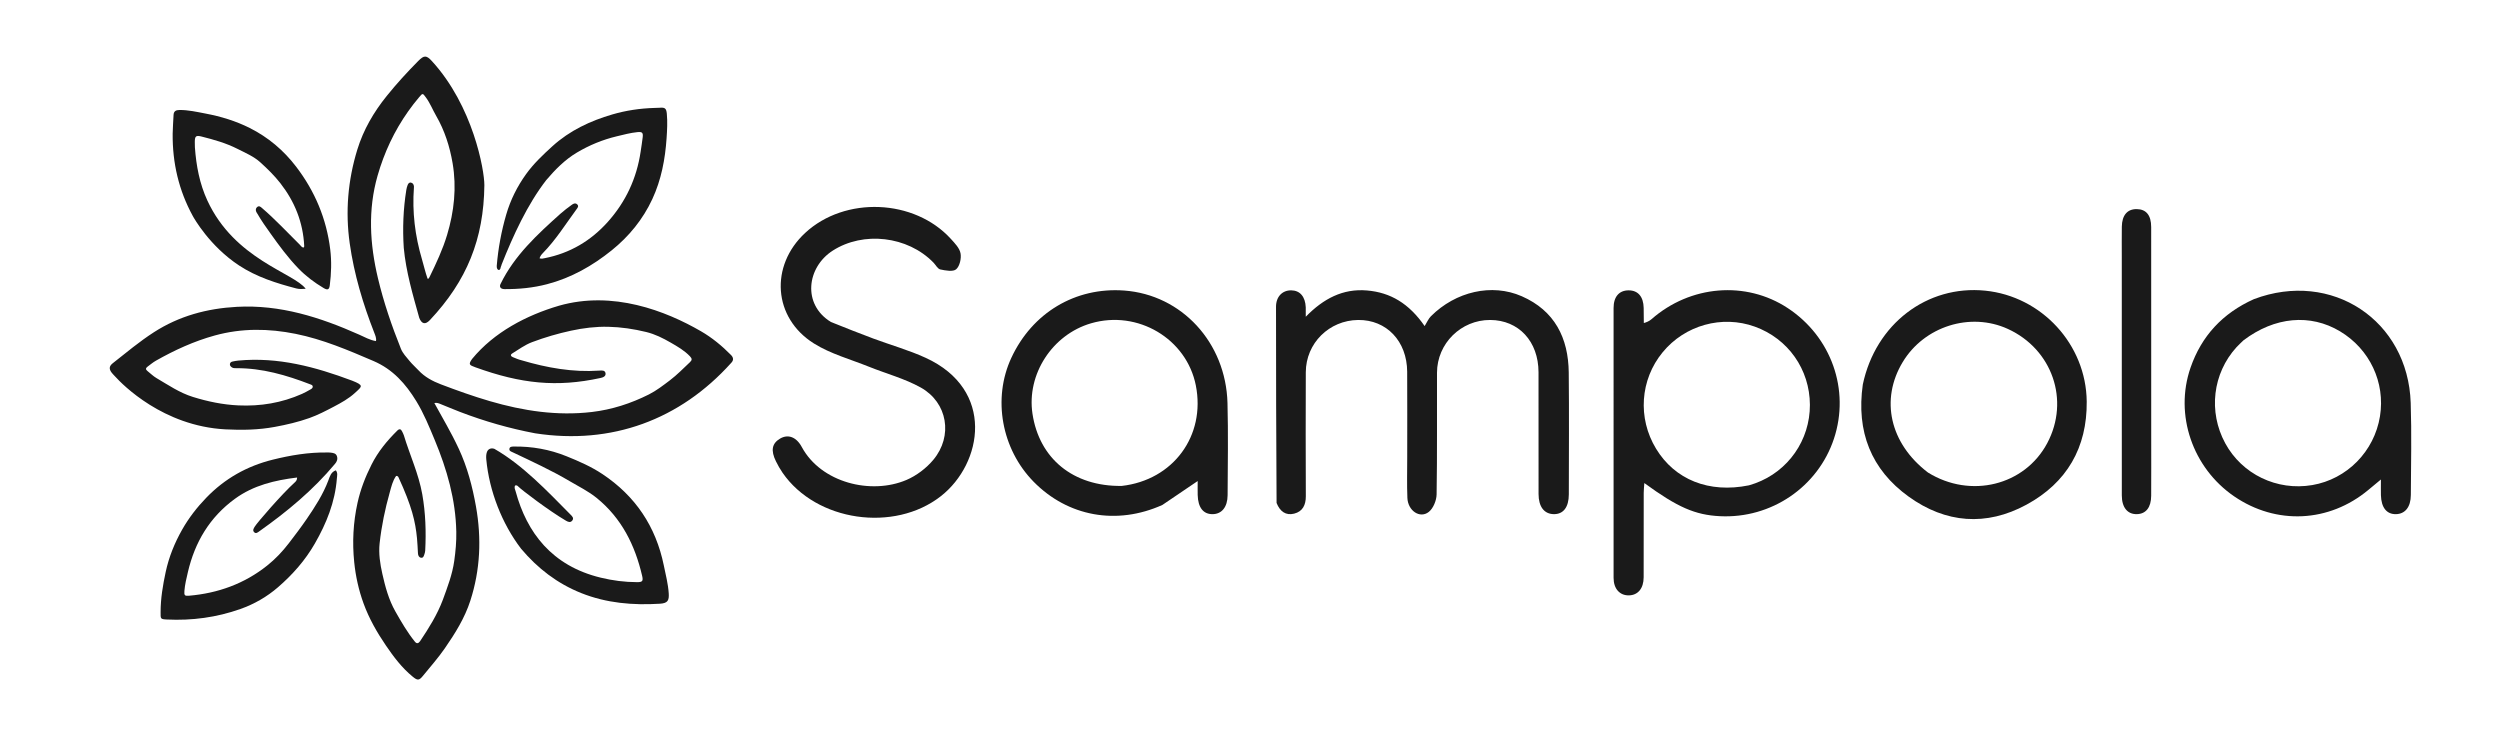 <?xml version="1.0" encoding="UTF-8" standalone="no"?>
<svg
   version="1.1"
   id="Layer_1"
   x="0px"
   y="0px"
   width="1024"
   viewBox="0 0 1024 300"
   enable-background="new 0 0 1024 1024"
   xml:space="preserve"
   sodipodi:docname="sampolaLogoGreen-textblack.svg"
   inkscape:version="1.3.2 (091e20e, 2023-11-25, custom)"
   height="300"
   xmlns:inkscape="http://www.inkscape.org/namespaces/inkscape"
   xmlns:sodipodi="http://sodipodi.sourceforge.net/DTD/sodipodi-0.dtd"
   xmlns="http://www.w3.org/2000/svg"
   xmlns:svg="http://www.w3.org/2000/svg"><sodipodi:namedview
   id="namedview1"
   pagecolor="#ffffff"
   bordercolor="#000000"
   borderopacity="0.25"
   inkscape:showpageshadow="2"
   inkscape:pageopacity="0.0"
   inkscape:pagecheckerboard="0"
   inkscape:deskcolor="#d1d1d1"
   inkscape:zoom="0.56140411"
   inkscape:cx="350.01525"
   inkscape:cy="508.54633"
   inkscape:window-width="1920"
   inkscape:window-height="1009"
   inkscape:window-x="-8"
   inkscape:window-y="-8"
   inkscape:window-maximized="1"
   inkscape:current-layer="Layer_1" /><defs
   id="defs5" />
<g
   id="g4"
   transform="matrix(1.176,0,0,1.176,6.614,-433.586)"
   style="fill:#1a1a1a"><path
     fill="#000000"
     opacity="1"
     stroke="none"
     d="m 132.767,518.656 c 0.716,-0.706 1.275,-0.551 1.677,0.339 0.2,0.442 0.455,0.868 0.594,1.328 2.075,6.866 5.156,13.416 6.415,20.538 1.147,6.49 1.361,13.025 1.023,19.589 -0.022,0.429 -0.14,0.862 -0.277,1.272 -0.196,0.591 -0.375,1.366 -1.179,1.234 -0.748,-0.123 -1.028,-0.797 -1.071,-1.545 -0.099,-1.744 -0.167,-3.492 -0.334,-5.229 -0.555,-5.771 -1.749,-11.078 -6.463,-21.278 -0.118,-0.254 -0.352,-0.47 -0.806,-0.444 -1.208,1.672 -1.658,3.723 -2.215,5.696 -1.643,5.82 -2.872,11.74 -3.533,17.75 -0.395,3.587 0.16,7.166 0.948,10.672 1.019,4.533 2.231,9.027 4.545,13.104 2.053,3.616 4.138,7.221 6.759,10.476 0.705,0.876 1.259,0.642 1.84,-0.137 3.05,-4.565 5.966,-9.209 7.906,-14.368 1.62,-4.439 3.329,-8.87 3.991,-13.592 0.471,-3.364 0.78,-6.744 0.714,-10.151 -0.219,-11.203 -3.253,-21.74 -7.522,-31.988 -1.921,-4.611 -3.804,-9.254 -6.419,-13.521 -3.67,-5.989 -8.131,-11.063 -14.876,-13.958 -8.847,-3.797 -17.692,-7.568 -27.159,-9.473 -9.377,-1.887 -18.744,-2.014 -28.12,0.566 -7.271,2.001 -14.001,5.098 -20.512,8.778 -1.046,0.591 -1.978,1.389 -2.951,2.107 -0.661,0.488 -0.695,0.973 -0.003,1.508 1.035,0.8 1.946,1.753 3.088,2.424 4.129,2.425 8.089,5.151 12.739,6.594 5.164,1.603 10.39,2.694 15.819,2.945 7.723,0.357 15.115,-0.872 22.18,-4.009 1.013,-0.45 1.984,-1.003 2.949,-1.553 0.367,-0.209 0.799,-0.474 0.795,-0.968 -0.004,-0.545 -0.527,-0.671 -0.911,-0.819 -8.286,-3.202 -16.736,-5.661 -25.732,-5.609 -0.537,0.003 -1.079,0.027 -1.546,-0.296 -0.416,-0.286 -0.752,-0.645 -0.66,-1.201 0.082,-0.499 0.465,-0.731 0.914,-0.823 0.665,-0.136 1.335,-0.286 2.009,-0.332 13.865,-1.301 26.805,2.185 39.613,6.986 4.213,1.673 3.555,1.952 0.977,4.302 -2.166,1.974 -4.719,3.397 -7.331,4.764 -2.773,1.452 -5.529,2.898 -8.478,3.95 -3.921,1.399 -7.954,2.334 -12.05,3.093 -5.722,1.061 -11.478,1.166 -17.242,0.861 -21.724,-1.147 -35.845,-15.6 -38.383,-18.397 -0.391,-0.431 -0.821,-0.833 -1.178,-1.291 -1.042,-1.338 -0.956,-2.328 0.375,-3.375 4.683,-3.684 9.247,-7.512 14.276,-10.754 8.81,-5.68 18.5,-8.285 28.869,-8.854 15.131,-0.831 29.041,3.63 42.6,9.666 1.825,0.813 3.83,1.947 5.878,2.258 0.269,-0.871 -0.268,-2.104 -0.539,-2.797 -3.963,-10.111 -7.072,-20.471 -8.592,-31.236 -1.563,-11.069 -0.631,-22.001 2.657,-32.688 2.122,-6.896 5.69,-13.012 10.22,-18.637 3.448,-4.282 7.143,-8.314 11.003,-12.214 2.008,-2.029 2.838,-2.026 4.73,0.038 14.347,15.655 18.293,37.93 18.287,43.221 -0.2,18.789 -6.11,33.317 -18.981,47.01 -1.581,1.675 -2.842,1.373 -3.693,-0.764 -2.231,-7.982 -4.631,-16.118 -5.398,-24.401 -0.442,-6.765 -0.183,-13.487 0.886,-20.178 0.091,-0.57 0.245,-1.141 0.455,-1.679 0.198,-0.506 0.535,-1.007 1.179,-0.867 0.63,0.136 0.945,0.638 1.02,1.274 0.017,0.143 0.008,0.291 -0.003,0.436 -0.64,8.523 0.382,16.848 2.811,25.037 0.652,2.198 1.143,4.452 1.948,6.723 0.373,0.121 0.536,-0.286 0.696,-0.616 2.313,-4.758 4.563,-9.539 6.095,-14.629 2.464,-8.192 3.365,-16.518 1.923,-24.974 -0.989,-5.8 -2.756,-11.371 -5.742,-16.528 -1.209,-2.088 -2.073,-4.362 -3.526,-6.339 -1.166,-1.586 -1.137,-1.605 -2.379,-0.144 -1.352,1.592 -2.619,3.23 -3.827,4.936 -4.851,6.854 -8.347,14.338 -10.654,22.393 -3.41,11.909 -2.714,23.801 0.116,35.699 2.004,8.423 4.794,16.591 8.009,24.61 0.628,1.567 1.902,2.903 3.001,4.244 0.951,1.16 2.097,2.159 3.123,3.26 2.165,2.325 4.917,3.788 7.796,4.883 5.621,2.137 11.287,4.167 17.067,5.854 11.617,3.39 23.405,5.199 35.525,3.776 6.983,-0.82 13.61,-2.974 19.855,-6.112 2.593,-1.303 4.957,-3.135 7.318,-4.922 2.539,-1.922 4.697,-4.173 6.99,-6.318 0.781,-0.731 0.758,-1.235 0.009,-2.024 -1.929,-2.034 -4.286,-3.385 -6.683,-4.77 -2.728,-1.577 -5.482,-2.959 -8.56,-3.711 -4.345,-1.061 -8.751,-1.719 -13.207,-1.819 -4.359,-0.098 -8.703,0.428 -12.961,1.352 -4.623,1.003 -9.168,2.325 -13.603,4.001 -2.506,0.947 -4.639,2.546 -6.894,3.928 -0.784,0.48 -0.463,1.009 0.185,1.284 1.025,0.435 2.07,0.865 3.148,1.128 8.786,2.606 17.81,4.212 26.984,3.569 0.92,-0.075 1.978,-0.152 2.167,0.883 0.207,1.131 -0.906,1.515 -1.8,1.7 -15.146,3.283 -27.57,2.029 -43.506,-3.73 -2.172,-0.785 -2.51,-1.019 -1.165,-2.916 7.633,-9.286 18.873,-15.188 30.26,-18.538 18.777,-5.358 37.14,1.774 49.44,8.883 3.88,2.242 7.331,5.086 10.476,8.283 0.879,0.893 1.005,1.82 0.03,2.792 -17.811,19.792 -41.639,28.577 -68.208,24.487 -8.95,-1.693 -17.65,-4.188 -26.145,-7.434 -2.352,-0.899 -4.664,-1.9 -7.005,-2.828 -0.569,-0.226 -1.162,-0.463 -1.995,-0.289 2.95,5.439 5.689,9.87 8.528,15.966 2.955,6.345 4.746,13.171 5.973,20.067 1.969,11.067 1.518,22.042 -1.963,32.808 -1.962,6.069 -5.29,11.385 -8.891,16.596 -2.328,3.37 -5.03,6.407 -7.597,9.566 -1.382,1.701 -1.91,1.675 -3.578,0.314 -3.768,-3.073 -6.656,-6.927 -9.357,-10.892 -3.112,-4.568 -5.847,-9.359 -7.76,-14.597 -1.707,-4.675 -2.766,-9.49 -3.264,-14.404 -0.703,-6.937 -0.354,-13.835 1.159,-20.683 1.029,-4.657 2.729,-9.048 4.857,-13.26 2.275,-4.553 5.426,-8.357 9.004,-11.894 z"
     id="path1"
     style="fill:#1a1a1a;fill-opacity:1;stroke-width:0.291;stroke-dasharray:none" /><path
     fill="#000000"
     opacity="1"
     stroke="none"
     d="m 169.118,460.757 c -0.119,0.38 -0.176,0.673 -0.316,0.919 -0.226,1.769 -1.549,1.132 -1.409,-0.416 0.504,-6.064 1.604,-12.013 3.307,-17.863 1.483,-5.094 3.827,-9.765 6.897,-14.038 2.611,-3.634 5.871,-6.725 9.176,-9.727 6.019,-5.468 13.22,-8.843 20.917,-11.088 4.694,-1.369 9.57,-2.098 14.495,-2.249 0.63,-0.019 1.263,-0.008 1.89,-0.064 1.871,-0.166 2.376,0.165 2.555,2.062 0.268,2.859 0.108,5.722 -0.086,8.584 -0.496,7.323 -1.856,14.459 -4.956,21.147 -3.277,7.069 -8.115,12.993 -14.158,17.862 -6.706,5.403 -14.101,9.594 -22.51,11.793 -4.871,1.274 -9.836,1.758 -14.859,1.713 -1.299,-0.012 -1.901,-0.766 -1.307,-1.869 4.801,-9.842 12.805,-17.199 20.814,-24.376 1.258,-1.131 2.625,-2.147 3.996,-3.142 0.536,-0.389 1.244,-0.721 1.865,-0.116 0.631,0.615 0.124,1.182 -0.237,1.674 -3.813,5.192 -7.226,10.692 -11.773,15.322 -0.467,0.475 -0.88,1.018 -1.119,1.765 0.645,0.276 1.238,0.08 1.838,-0.038 8.739,-1.729 16.003,-6.006 21.93,-12.628 6.262,-6.997 10.046,-15.144 11.433,-24.418 0.251,-1.68 0.52,-3.359 0.721,-5.045 0.194,-1.63 -0.179,-1.976 -1.852,-1.805 -2.423,0.248 -4.772,0.879 -7.131,1.442 -4.943,1.181 -9.606,3.094 -13.961,5.692 -4.174,2.49 -7.558,5.941 -10.672,9.604 -6.531,8.425 -11.541,19.352 -15.485,29.302 z"
     id="path2"
     style="fill:#1a1a1a;fill-opacity:1;stroke-width:0.291" /><path
     fill="#000000"
     opacity="1"
     stroke="none"
     d="m 76.184,542.434 c -8.806,6.44 -13.925,15.104 -16.356,25.486 -0.509,2.174 -1.045,4.345 -1.222,6.58 -0.126,1.592 0.101,1.817 1.643,1.683 10.066,-0.874 19.231,-4.165 27.163,-10.485 2.837,-2.26 5.351,-4.905 7.585,-7.82 2.117,-2.763 4.223,-5.527 6.19,-8.399 2.924,-4.27 5.72,-8.592 7.562,-13.486 0.482,-1.281 0.892,-2.909 2.597,-3.482 0.742,0.944 0.429,1.924 0.358,2.848 -0.631,8.214 -3.616,15.598 -7.687,22.682 -3.367,5.859 -7.755,10.812 -12.793,15.171 -3.854,3.334 -8.263,5.884 -13.133,7.605 -8.309,2.937 -16.856,4.078 -25.625,3.651 -2.287,-0.111 -2.153,-0.268 -2.153,-2.58 2.28e-4,-4.747 0.788,-9.392 1.773,-13.986 1.113,-5.191 3.109,-10.116 5.73,-14.737 2.302,-4.059 5.127,-7.716 8.4,-11.104 6.471,-6.695 14.19,-11.038 23.161,-13.264 6.19,-1.535 12.45,-2.59 18.858,-2.5 0.437,0.006 0.879,-0.017 1.308,0.044 0.865,0.123 1.803,0.2 2.166,1.192 0.372,1.015 0.028,1.945 -0.637,2.7 -7.638,9.158 -16.691,16.657 -26.392,23.52 -0.533,0.375 -1.157,0.957 -1.806,0.285 -0.597,-0.619 -0.141,-1.298 0.196,-1.87 0.836,-1.42 9.584,-11.498 13.933,-15.417 0.417,-0.376 0.85,-0.801 0.86,-1.742 -7.758,0.964 -15.152,2.672 -21.676,7.425 z"
     id="path3"
     style="fill:#1a1a1a;fill-opacity:1;stroke-width:0.291" /><path
     fill="#000000"
     opacity="1"
     stroke="none"
     d="m 62.254,419.955 c 0.466,6.485 1.638,12.718 4.333,18.558 9.497,20.579 30.152,25.192 34.262,30.768 -1.125,0.081 -2.219,0.156 -3.271,-0.118 -6.969,-1.82 -13.819,-3.992 -19.9,-7.98 -10.286,-6.744 -15.774,-16.56 -16.152,-17.251 -4.895,-8.939 -7.106,-18.497 -7.014,-28.651 0.02,-2.189 0.229,-4.359 0.312,-6.539 0.05,-1.329 0.841,-1.726 2.023,-1.738 3.085,-0.032 6.066,0.664 9.07,1.232 5.37,1.017 10.557,2.579 15.448,5.04 6.432,3.237 11.786,7.751 16.164,13.486 6.539,8.564 10.569,18.152 11.868,28.833 0.504,4.147 0.366,8.339 -0.16,12.497 -0.195,1.545 -0.816,1.716 -2.136,0.93 -3.214,-1.914 -6.162,-4.115 -8.779,-6.818 -3.621,-3.74 -6.682,-7.903 -9.684,-12.125 -1.601,-2.251 -3.215,-4.493 -4.584,-6.898 -0.143,-0.252 -0.338,-0.481 -0.441,-0.747 -0.251,-0.649 -0.179,-1.269 0.417,-1.694 0.607,-0.432 1.06,-0.053 1.533,0.352 4.658,3.981 8.814,8.478 13.17,12.769 0.4,0.394 0.683,0.95 1.283,1.071 0.333,-0.122 0.325,-0.383 0.314,-0.618 -0.408,-8.17 -3.293,-15.389 -8.309,-21.813 -2.073,-2.654 -4.469,-4.99 -6.948,-7.241 -2.329,-2.114 -5.229,-3.316 -7.991,-4.719 -3.964,-2.014 -8.216,-3.211 -12.503,-4.29 -1.944,-0.489 -2.337,-0.158 -2.355,1.851 -0.005,0.582 0.02,1.165 0.032,1.85 z"
     id="path5"
     style="fill:#1a1a1a;fill-opacity:1;stroke-width:0.291" /><path
     fill="#000000"
     opacity="1"
     stroke="none"
     d="m 193.136,547.98 c 0.559,0.566 1.196,1.176 0.576,2.004 -0.651,0.87 -1.504,0.483 -2.225,0.062 -5.895,-3.441 -15.524,-10.764 -16.638,-11.932 -0.267,-0.28 -0.605,-0.499 -1.075,-0.303 -0.367,0.724 0.008,1.41 0.212,2.074 3.872,14.285 12.606,25.891 29.618,30.01 4.162,1.008 8.398,1.562 12.688,1.564 1.84,6.8e-4 2.166,-0.367 1.74,-2.198 -2.483,-10.668 -7.136,-20.066 -15.838,-27.13 -2.888,-2.344 -6.19,-3.948 -9.354,-5.821 -3.209,-1.899 -6.495,-3.625 -9.833,-5.265 -3.322,-1.632 -6.666,-3.219 -10.015,-4.796 -0.586,-0.276 -1.315,-0.462 -1.193,-1.236 0.124,-0.784 0.9,-0.779 1.529,-0.787 6.334,-0.088 12.439,0.991 18.338,3.369 4.332,1.746 8.594,3.607 12.494,6.196 11.53,7.652 18.641,18.287 21.419,31.838 0.663,3.231 1.499,6.428 1.716,9.74 0.157,2.399 -0.294,3.43 -3.036,3.6 -9.418,0.586 -18.619,-0.18 -27.455,-3.71 -8.325,-3.325 -15.179,-8.597 -20.951,-15.463 -6.635,-8.678 -11.08,-20.09 -12.105,-31.066 -0.072,-0.881 -0.08,-1.755 0.224,-2.591 0.407,-1.117 1.472,-1.509 2.596,-1.112 9.819,5.625 18.197,14.483 26.568,22.952 z"
     id="path4"
     style="fill:#1a1a1a;fill-opacity:1;stroke-width:0.291" /></g>




<g
   id="g1"
   transform="matrix(0.899,0,0,0.899,293.837,72.17)"
   style="fill:#1a1a1a"><path
     fill="#070707"
     opacity="1"
     stroke="none"
     d="m 254.78,148.871 c -0.168,-30.057 -0.266,-59.716 -0.255,-89.375 0.002,-4.648 2.912,-7.531 6.934,-7.489 3.982,0.042 6.413,2.876 6.613,7.742 0.041,0.996 0.006,1.995 0.006,4.29 8.049,-8.254 16.89,-12.891 27.832,-11.979 10.81,0.901 19.238,5.976 26.331,16.234 1.088,-1.743 1.729,-3.358 2.858,-4.484 11.311,-11.279 27.756,-15.081 41.375,-9.12 15.017,6.573 21.256,18.995 21.422,34.769 0.195,18.495 0.059,36.995 0.037,55.492 -0.007,5.89 -2.522,9.118 -6.902,9.024 -4.344,-0.093 -6.88,-3.403 -6.887,-9.173 -0.024,-18.497 0.015,-36.995 -0.017,-55.493 -0.025,-14.052 -9.034,-23.749 -22.024,-23.8 -13.252,-0.052 -24.175,10.678 -24.227,23.98 -0.072,18.497 0.126,36.997 -0.181,55.49 -0.046,2.745 -1.506,6.365 -3.567,7.987 -4.033,3.175 -9.515,-0.535 -9.748,-6.388 -0.245,-6.156 -0.073,-12.329 -0.074,-18.495 -0.003,-12.998 0.057,-25.997 -0.017,-38.995 -0.079,-13.919 -9.401,-23.704 -22.313,-23.578 -13.249,0.13 -23.829,10.593 -23.879,23.805 -0.072,18.831 -0.061,37.662 0.013,56.492 0.016,4.005 -1.44,6.981 -5.352,7.949 -3.751,0.928 -6.409,-0.95 -7.98,-4.886 z"
     id="path2-1"
     style="fill:#1a1a1a" /><path
     fill="#070707"
     opacity="1"
     stroke="none"
     d="m 422.109,66.903 c 1.204,-0.317 2.49,-0.868 3.491,-1.745 17.698,-15.522 43.008,-17.61 62.066,-5.072 19.882,13.08 28.443,37.276 21.062,59.527 -7.296,21.993 -28.57,36.454 -51.924,35.296 -11.315,-0.561 -19.341,-4.05 -34.465,-15.1 -0.108,1.661 -0.276,3.06 -0.279,4.459 -0.021,12.83 0.017,25.661 -0.029,38.491 -0.018,5.066 -2.606,8.139 -6.704,8.224 -4.145,0.086 -6.99,-2.957 -6.996,-7.957 -0.045,-40.991 -0.043,-81.981 -0.004,-122.972 0.005,-5.188 2.572,-8.033 6.852,-8.044 4.275,-0.011 6.753,2.862 6.86,8.008 0.045,2.165 0.015,4.332 0.07,6.885 m 47.896,73.946 c 0.952,-0.306 1.915,-0.581 2.854,-0.922 15.052,-5.464 24.978,-19.716 24.916,-35.76 -0.062,-16.138 -9.935,-30.15 -25.097,-35.62 -14.926,-5.385 -31.839,-0.681 -41.998,11.681 -10.267,12.494 -11.466,29.993 -3.009,43.92 8.57,14.112 24.067,20.416 42.334,16.702 z"
     id="path3-5"
     style="fill:#1a1a1a" /><path
     fill="#070707"
     opacity="1"
     stroke="none"
     d="m 51.721,66.422 c 6.632,2.66 12.941,5.175 19.305,7.545 7.94,2.956 16.168,5.26 23.846,8.773 31.82,14.56 25.986,48.139 6.962,63.044 -21.261,16.657 -56.831,11.559 -72.145,-10.686 -1.128,-1.639 -2.121,-3.392 -3.001,-5.179 -2.453,-4.978 -1.833,-8.17 1.89,-10.37 3.508,-2.072 7.333,-0.888 9.878,3.835 8.77,16.274 31.578,21.915 47.727,14.996 4.561,-1.954 8.997,-5.325 12.189,-9.135 9.074,-10.832 6.536,-26.15 -5.748,-32.979 C 85.295,92.192 76.941,89.979 69.092,86.819 60.646,83.417 51.573,80.967 43.968,76.197 25.355,64.521 23.854,40.842 39.966,25.874 58.103,9.026 89.743,10.284 106.406,28.591 c 1.775,1.95 3.933,4.16 4.379,6.537 0.435,2.32 -0.356,5.861 -1.988,7.278 -1.416,1.229 -4.834,0.584 -7.223,0.081 -1.204,-0.254 -2.074,-2.042 -3.117,-3.116 C 86.664,27.226 66.47,24.983 52.564,33.91 40.736,41.503 38.606,58.384 51.721,66.422 Z"
     id="path4-9"
     style="fill:#1a1a1a" /><path
     fill="#070707"
     opacity="1"
     stroke="none"
     d="m 700.062,56.023 c 35.464,-13.394 70.216,9.654 71.45,47.26 0.459,13.975 0.137,27.977 0.063,41.966 -0.029,5.517 -2.638,8.669 -6.826,8.731 -4.214,0.062 -6.663,-3.027 -6.805,-8.646 -0.05,-1.981 -0.008,-3.964 -0.008,-7.149 -2.376,1.973 -4.048,3.359 -5.717,4.748 -17.917,14.915 -41.953,16.069 -61.144,2.935 -18.943,-12.964 -27.291,-37.179 -19.887,-58.604 4.976,-14.4 14.564,-24.809 28.873,-31.241 m -4.74,18.759 c -1.07,1.049 -2.195,2.048 -3.201,3.155 -10.849,11.934 -12.89,29.386 -5.136,43.702 7.675,14.169 23.572,21.824 39.656,19.096 15.824,-2.684 28.288,-15.341 30.872,-31.35 2.487,-15.4 -4.675,-30.616 -18.224,-38.719 -13.472,-8.057 -29.686,-6.699 -43.968,4.116 z"
     id="path5-2"
     style="fill:#1a1a1a" /><path
     fill="#060606"
     opacity="1"
     stroke="none"
     d="m 202.764,149.778 c -20.842,9.386 -43.099,5.288 -58.673,-10.568 -14.634,-14.9 -18.778,-37.862 -10.179,-56.402 9.554,-20.598 29.213,-32.338 51.432,-30.713 26.187,1.915 46.352,23.678 47.075,51.268 0.366,13.981 0.125,27.98 0.053,41.97 -0.028,5.459 -2.706,8.641 -6.896,8.651 -4.207,0.01 -6.593,-3.054 -6.734,-8.715 -0.049,-1.964 -0.008,-3.931 -0.008,-6.376 -5.544,3.774 -10.641,7.243 -16.071,10.886 m -18.542,-8.66 c 23.435,-2.649 38.311,-22.801 33.779,-45.758 -4.21,-21.327 -26.493,-34.549 -47.753,-28.335 -17.672,5.165 -29.379,23.234 -26.684,41.188 3.062,20.399 18.485,33.183 40.657,32.906 z"
     id="path6"
     style="fill:#1a1a1a" /><path
     fill="#070707"
     opacity="1"
     stroke="none"
     d="m 521.877,94.92 c 5.823,-27.603 29.275,-45.423 55.764,-42.766 25.723,2.58 45.994,24.494 46.255,50.511 0.211,20.989 -9.065,37.017 -27.443,46.994 -18.376,9.975 -36.826,8.462 -53.644,-3.642 -17.145,-12.34 -23.972,-29.64 -20.931,-51.096 m 29.697,40.096 c 19.385,12.026 44.083,5.927 54.353,-13.421 10.341,-19.482 2.3,-42.748 -17.975,-52.014 -17.091,-7.811 -38.085,-1.184 -47.905,15.123 -10.28,17.07 -5.916,37.016 11.527,50.313 z"
     id="path7"
     style="fill:#1a1a1a" /><path
     fill="#020202"
     opacity="1"
     stroke="none"
     d="m 639.875,37.002 c 9.1e-4,-4.998 -0.048,-9.496 0.016,-13.993 0.074,-5.231 2.524,-8.066 6.793,-8.015 4.294,0.051 6.578,2.76 6.584,8.188 0.034,32.152 0.018,64.305 0.018,96.457 1.2e-4,8.663 0.041,17.326 -0.017,25.988 -0.035,5.31 -2.399,8.247 -6.509,8.348 -4.261,0.105 -6.867,-3.029 -6.871,-8.521 -0.024,-35.984 -0.013,-71.968 -0.014,-108.451 z"
     id="path8"
     style="fill:#1a1a1a" /></g><g
   id="g3"
   transform="matrix(0.899,0,0,0.899,108.458,594.074)"
   style="display:none"><path
     fill="#fefefe"
     opacity="1"
     stroke="none"
     d="m 568,197 c -189.288,0 -378.076,0 -566.932,0 0,-65.272 0,-130.545 0,-195.909 282.265,0 564.599,0 846.898,0 0,65.318 0,130.614 0,195.909 C 754.788,197 661.644,197 568,197 M 365.048,97.5 c -0.001,-5.83 0.05,-11.661 -0.014,-17.49 -0.182,-16.564 -10.801,-30.145 -26.917,-34.165 -12.922,-3.223 -23.94,0.748 -33.59,9.721 -1.38,-1.099 -2.64,-2.147 -3.947,-3.135 -10.509,-7.942 -22.086,-10.178 -34.318,-5.11 -12.686,5.255 -20.914,15.086 -21.498,28.843 -0.918,21.615 -0.451,43.295 -0.31,64.945 0.035,5.326 4.493,8.998 9.558,8.866 4.895,-0.128 8.448,-3.693 8.92,-8.995 0.088,-0.993 0.052,-1.997 0.056,-2.997 0.07,-19.323 0.147,-38.645 0.199,-57.968 0.024,-8.668 7.091,-15.899 15.743,-16.048 9.562,-0.165 16.493,7.161 16.569,17.933 0.125,17.656 0.033,35.314 0.043,52.971 0.001,2.164 -0.078,4.343 0.137,6.489 0.491,4.896 4.236,8.432 8.837,8.539 4.673,0.11 8.882,-3.675 9.426,-8.576 0.165,-1.483 0.101,-2.994 0.101,-4.493 0.002,-18.823 -0.028,-37.646 0.005,-56.469 0.013,-7.309 3.979,-13.021 10.523,-15.423 6.221,-2.282 14.212,-0.484 17.86,5.232 2.274,3.563 3.75,8.258 3.84,12.483 0.403,18.815 0.124,37.643 0.207,56.465 0.03,6.888 3.889,11.059 9.634,10.859 5.567,-0.194 8.907,-4.249 8.924,-11.001 0.033,-13.493 0.011,-26.985 0.011,-41.478 m 36.775,-38.189 c -12.972,10.81 -19.307,24.732 -19.388,41.543 -0.054,11.163 -0.013,22.327 -0.014,33.49 -6.2e-4,12.996 -0.005,25.992 0.007,38.988 0.001,1.497 -0.021,3.009 0.168,4.489 0.68,5.329 4.817,9.09 9.685,8.904 4.942,-0.188 8.642,-4.097 8.7,-9.741 0.127,-12.244 0.039,-24.491 0.039,-37.097 30.206,21.428 59.994,8.925 73.318,-8.138 16.128,-20.653 14.575,-49.805 -3.674,-68.505 -18.192,-18.643 -46.851,-20.471 -68.841,-3.932 M 33.755,150.006 c 12.165,-0.006 24.332,0.153 36.493,-0.053 C 92.209,149.58 110.052,131.246 110.394,108.946 110.725,87.399 94.147,70.728 71.402,69.893 64.911,69.654 58.314,70.46 51.939,69.559 47.61,68.947 42.884,67.023 39.567,64.225 32.905,58.607 31.513,49.138 35.088,40.811 38.595,32.64 45.149,29.27 53.794,29.291 c 12.831,0.03 25.663,0.094 38.492,-0.071 6.798,-0.087 10.522,-3.593 10.623,-9.369 0.097,-5.557 -3.343,-9.062 -10.149,-9.157 -13.99,-0.196 -28.024,-0.592 -41.97,0.249 -23.477,1.416 -40.279,24.522 -35.304,47.537 3.517,16.27 17.072,28.157 34.205,29.462 7.461,0.569 14.997,0.069 22.478,0.451 11.666,0.595 19.924,9.86 19.642,21.623 -0.29,12.07 -8.978,21.153 -20.609,21.374 -6.83,0.13 -13.664,-0.025 -20.496,0.042 -7.325,0.072 -14.656,0.102 -21.97,0.447 -4.058,0.192 -6.95,2.397 -7.558,6.653 -0.625,4.373 0.875,8.049 4.919,10.019 2.005,0.977 4.475,1.001 7.659,1.456 m 92.079,-68.61 c -7.291,21.802 -1.715,43.374 14.894,57.628 18.158,15.583 37.242,16.013 65.005,1.464 1.727,7.585 5.137,10.93 10.453,10.253 5.603,-0.714 8.538,-5.014 8.545,-12.605 0.013,-12.816 0.05,-25.632 -0.017,-38.448 C 224.649,86.888 220.506,75.451 212.207,65.767 186.954,36.302 142.103,44.115 125.834,81.396 m 626.135,64.902 c 2.668,3.868 6.196,5.531 10.769,3.84 4.683,-1.731 6.379,-5.393 6.355,-10.212 -0.071,-13.824 0.139,-27.652 -0.075,-41.474 -0.502,-32.334 -29.413,-55.677 -61.135,-49.52 -25.167,4.884 -42.916,29.172 -40.649,55.623 2.188,25.532 24.148,46.158 49.54,46.676 12.284,0.251 23.142,-3.667 33.218,-11.026 0.591,1.991 1.098,3.699 1.977,6.093 M 597.395,103.992 c 2.355,-28.412 -18.386,-53.553 -46.121,-55.906 -28.516,-2.419 -53.774,18.392 -56.279,46.37 -2.518,28.122 17.923,53.765 45.038,56.501 29.247,2.951 54.384,-17.281 57.361,-46.964 m 27.128,-92.757 c -7.166,1.542 -9.169,4.056 -9.177,11.893 -0.029,26.321 -0.042,52.643 0.012,78.964 0.012,5.989 -0.076,12.02 0.563,17.959 1.88,17.459 16.67,30.278 34.182,30.003 5.679,-0.089 9.336,-3.382 9.612,-8.654 0.275,-5.246 -3.085,-8.965 -8.666,-9.591 -12.397,-1.391 -16.965,-6.41 -16.975,-18.83 -0.025,-30.153 0.004,-60.306 -0.019,-90.459 -0.005,-7.015 -1.946,-9.433 -9.531,-11.285 z"
     id="path1-9" /><path
     fill="#050505"
     opacity="1"
     stroke="none"
     d="m 365.048,98 c -3.3e-4,13.993 0.023,27.485 -0.011,40.978 -0.017,6.752 -3.357,10.807 -8.924,11.001 -5.745,0.2 -9.604,-3.971 -9.634,-10.859 -0.083,-18.823 0.196,-37.651 -0.207,-56.465 -0.09,-4.225 -1.567,-8.92 -3.84,-12.483 -3.648,-5.716 -11.639,-7.515 -17.86,-5.232 -6.545,2.401 -10.51,8.113 -10.523,15.423 -0.034,18.823 -0.003,37.646 -0.005,56.469 -1.5e-4,1.498 0.064,3.01 -0.101,4.493 -0.544,4.901 -4.753,8.686 -9.426,8.576 -4.602,-0.108 -8.346,-3.644 -8.837,-8.539 -0.215,-2.146 -0.136,-4.325 -0.137,-6.489 -0.01,-17.657 0.082,-35.315 -0.043,-52.971 -0.076,-10.772 -7.008,-18.098 -16.569,-17.933 -8.651,0.149 -15.719,7.38 -15.743,16.048 -0.052,19.323 -0.13,38.645 -0.199,57.968 -0.004,0.999 0.033,2.004 -0.056,2.997 -0.473,5.302 -4.025,8.867 -8.92,8.995 -5.065,0.133 -9.523,-3.54 -9.558,-8.866 -0.141,-21.651 -0.608,-43.33 0.31,-64.945 0.584,-13.757 8.812,-23.588 21.498,-28.843 12.233,-5.067 23.809,-2.832 34.318,5.11 1.306,0.987 2.566,2.036 3.947,3.135 9.649,-8.973 20.668,-12.944 33.59,-9.721 16.117,4.02 26.735,17.601 26.917,34.165 0.064,5.829 0.013,11.66 0.014,17.99 z"
     id="path2-7" /><path
     fill="#050505"
     opacity="1"
     stroke="none"
     d="m 402.112,59.1 c 21.703,-16.328 50.362,-14.5 68.554,4.143 18.249,18.701 19.802,47.852 3.674,68.505 -13.324,17.062 -43.111,29.566 -73.318,8.138 0,12.607 0.088,24.853 -0.039,37.097 -0.059,5.645 -3.759,9.553 -8.7,9.741 -4.868,0.185 -9.006,-3.575 -9.685,-8.904 -0.189,-1.48 -0.167,-2.991 -0.168,-4.489 -0.012,-12.996 -0.008,-25.992 -0.007,-38.988 5.4e-4,-11.163 -0.04,-22.327 0.014,-33.49 0.081,-16.811 6.416,-30.734 19.676,-41.754 m 10.212,65.117 c 11.4,9.288 25.076,11.074 37.169,4.332 12.372,-6.898 18.131,-17.774 17.257,-31.868 -0.803,-12.956 -10.116,-24.292 -22.665,-28.268 -14.371,-4.554 -30.136,1.194 -37.913,13.824 -8.361,13.579 -6.23,29.311 6.153,41.981 z"
     id="path3-18" /><path
     fill="#040404"
     opacity="1"
     stroke="none"
     d="m 33.292,150.006 c -2.722,-0.455 -5.191,-0.479 -7.197,-1.456 -4.044,-1.971 -5.544,-5.646 -4.919,-10.019 0.608,-4.256 3.501,-6.461 7.558,-6.653 7.314,-0.345 14.645,-0.375 21.97,-0.447 6.831,-0.067 13.666,0.088 20.496,-0.042 11.631,-0.221 20.319,-9.303 20.609,-21.374 C 92.093,98.253 83.835,88.988 72.169,88.393 64.687,88.012 57.151,88.511 49.69,87.942 32.558,86.636 19.002,74.75 15.485,58.48 10.51,35.465 27.312,12.359 50.79,10.943 64.736,10.102 78.77,10.498 92.76,10.694 c 6.806,0.095 10.246,3.6 10.149,9.157 -0.101,5.776 -3.825,9.282 -10.623,9.369 -12.829,0.164 -25.661,0.101 -38.492,0.071 -8.645,-0.02 -15.199,3.349 -18.706,11.52 -3.574,8.327 -2.183,17.796 4.479,23.414 3.317,2.798 8.043,4.722 12.373,5.334 6.375,0.901 12.972,0.095 19.462,0.333 22.745,0.836 39.323,17.507 38.993,39.053 -0.342,22.3 -18.185,40.635 -40.146,41.007 -12.161,0.206 -24.329,0.048 -36.955,0.053 z"
     id="path4-8" /><path
     fill="#050505"
     opacity="1"
     stroke="none"
     d="m 125.961,81.028 c 16.142,-36.914 60.993,-44.726 86.246,-15.261 8.299,9.684 12.442,21.121 12.509,33.921 0.067,12.816 0.029,25.632 0.017,38.448 -0.007,7.59 -2.942,11.891 -8.545,12.605 -5.316,0.677 -8.727,-2.668 -10.453,-10.253 -27.763,14.549 -46.847,14.119 -65.005,-1.464 -16.61,-14.254 -22.185,-35.826 -14.768,-57.996 m 77.828,31.023 c 0.556,-1.912 1.231,-3.798 1.65,-5.739 2.985,-13.832 -3.638,-28.569 -15.814,-35.309 -12.189,-6.748 -27.955,-5.105 -37.581,4.163 -10.524,10.132 -13.505,22.44 -8.53,36.043 4.779,13.067 14.666,20.229 28.643,21.234 13.171,0.946 24.783,-6.489 31.632,-20.391 z"
     id="path5-9" /><path
     fill="#040404"
     opacity="1"
     stroke="none"
     d="m 751.783,145.955 c -0.693,-2.051 -1.2,-3.759 -1.791,-5.75 -10.076,7.359 -20.935,11.276 -33.218,11.026 -25.392,-0.518 -47.352,-21.144 -49.54,-46.676 -2.267,-26.451 15.482,-50.739 40.649,-55.623 31.722,-6.157 60.633,17.187 61.135,49.52 0.215,13.822 0.005,27.649 0.075,41.474 0.025,4.819 -1.672,8.481 -6.355,10.212 -4.574,1.69 -8.101,0.027 -10.956,-4.183 m -6.922,-65.181 c -0.833,-1.036 -1.617,-2.116 -2.507,-3.1 -10.375,-11.465 -27.242,-14.163 -40.506,-6.5 -13.101,7.569 -19.358,24.423 -14.456,38.938 4.998,14.801 19.072,23.836 34.474,22.133 24.005,-2.654 36.026,-28.785 22.996,-51.471 z"
     id="path6-4" /><path
     fill="#050505"
     opacity="1"
     stroke="none"
     d="m 597.345,104.43 c -2.927,29.245 -28.064,49.477 -57.311,46.526 -27.115,-2.736 -47.556,-28.379 -45.038,-56.501 2.505,-27.978 27.763,-48.789 56.279,-46.37 27.735,2.353 48.476,27.495 46.071,56.344 m -18.832,0.294 c 2.391,-18.839 -9.537,-35.085 -27.592,-37.58 -17.579,-2.429 -34.185,9.582 -36.973,26.741 -2.878,17.713 8.848,34.915 25.94,38.055 18.23,3.35 34.651,-7.914 38.625,-27.217 z"
     id="path7-85" /><path
     fill="#060606"
     opacity="1"
     stroke="none"
     d="m 624.908,11.257 c 7.2,1.83 9.141,4.248 9.146,11.263 0.022,30.153 -0.007,60.306 0.019,90.459 0.01,12.421 4.578,17.439 16.975,18.83 5.581,0.626 8.941,4.345 8.666,9.591 -0.276,5.272 -3.934,8.565 -9.612,8.654 -17.511,0.275 -32.302,-12.544 -34.182,-30.003 -0.639,-5.938 -0.551,-11.969 -0.563,-17.959 -0.054,-26.321 -0.041,-52.643 -0.012,-78.964 0.009,-7.837 2.011,-10.351 9.563,-11.871 z"
     id="path8-9" /><path
     fill="#fcfcfc"
     opacity="1"
     stroke="none"
     d="m 412.059,123.976 c -12.118,-12.43 -14.249,-28.162 -5.888,-41.741 7.777,-12.63 23.541,-18.378 37.913,-13.824 12.549,3.976 21.862,15.312 22.665,28.268 0.874,14.094 -4.885,24.97 -17.257,31.868 -12.093,6.743 -25.769,4.956 -37.434,-4.572 z"
     id="path9-0" /><path
     fill="#fcfcfc"
     opacity="1"
     stroke="none"
     d="m 203.606,112.391 c -6.665,13.563 -18.278,20.998 -31.449,20.051 -13.977,-1.004 -23.863,-8.167 -28.643,-21.234 -4.975,-13.603 -1.994,-25.911 8.53,-36.043 9.626,-9.268 25.391,-10.91 37.581,-4.163 12.176,6.74 18.799,21.477 15.814,35.309 -0.419,1.941 -1.094,3.827 -1.833,6.079 z"
     id="path10-7" /><path
     fill="#fdfdfd"
     opacity="1"
     stroke="none"
     d="m 745.061,81.083 c 12.83,22.379 0.81,48.509 -23.195,51.163 -15.402,1.703 -29.475,-7.333 -34.474,-22.133 -4.902,-14.515 1.355,-31.369 14.456,-38.938 13.264,-7.664 30.131,-4.965 40.506,6.5 0.89,0.984 1.674,2.064 2.707,3.408 z"
     id="path11-0" /><path
     fill="#fcfcfc"
     opacity="1"
     stroke="none"
     d="m 578.428,105.142 c -3.89,18.884 -20.311,30.148 -38.541,26.798 -17.092,-3.141 -28.818,-20.343 -25.94,-38.055 2.788,-17.16 19.395,-29.171 36.973,-26.741 18.055,2.495 29.983,18.741 27.508,37.999 z"
     id="path12-6" /></g></svg>
